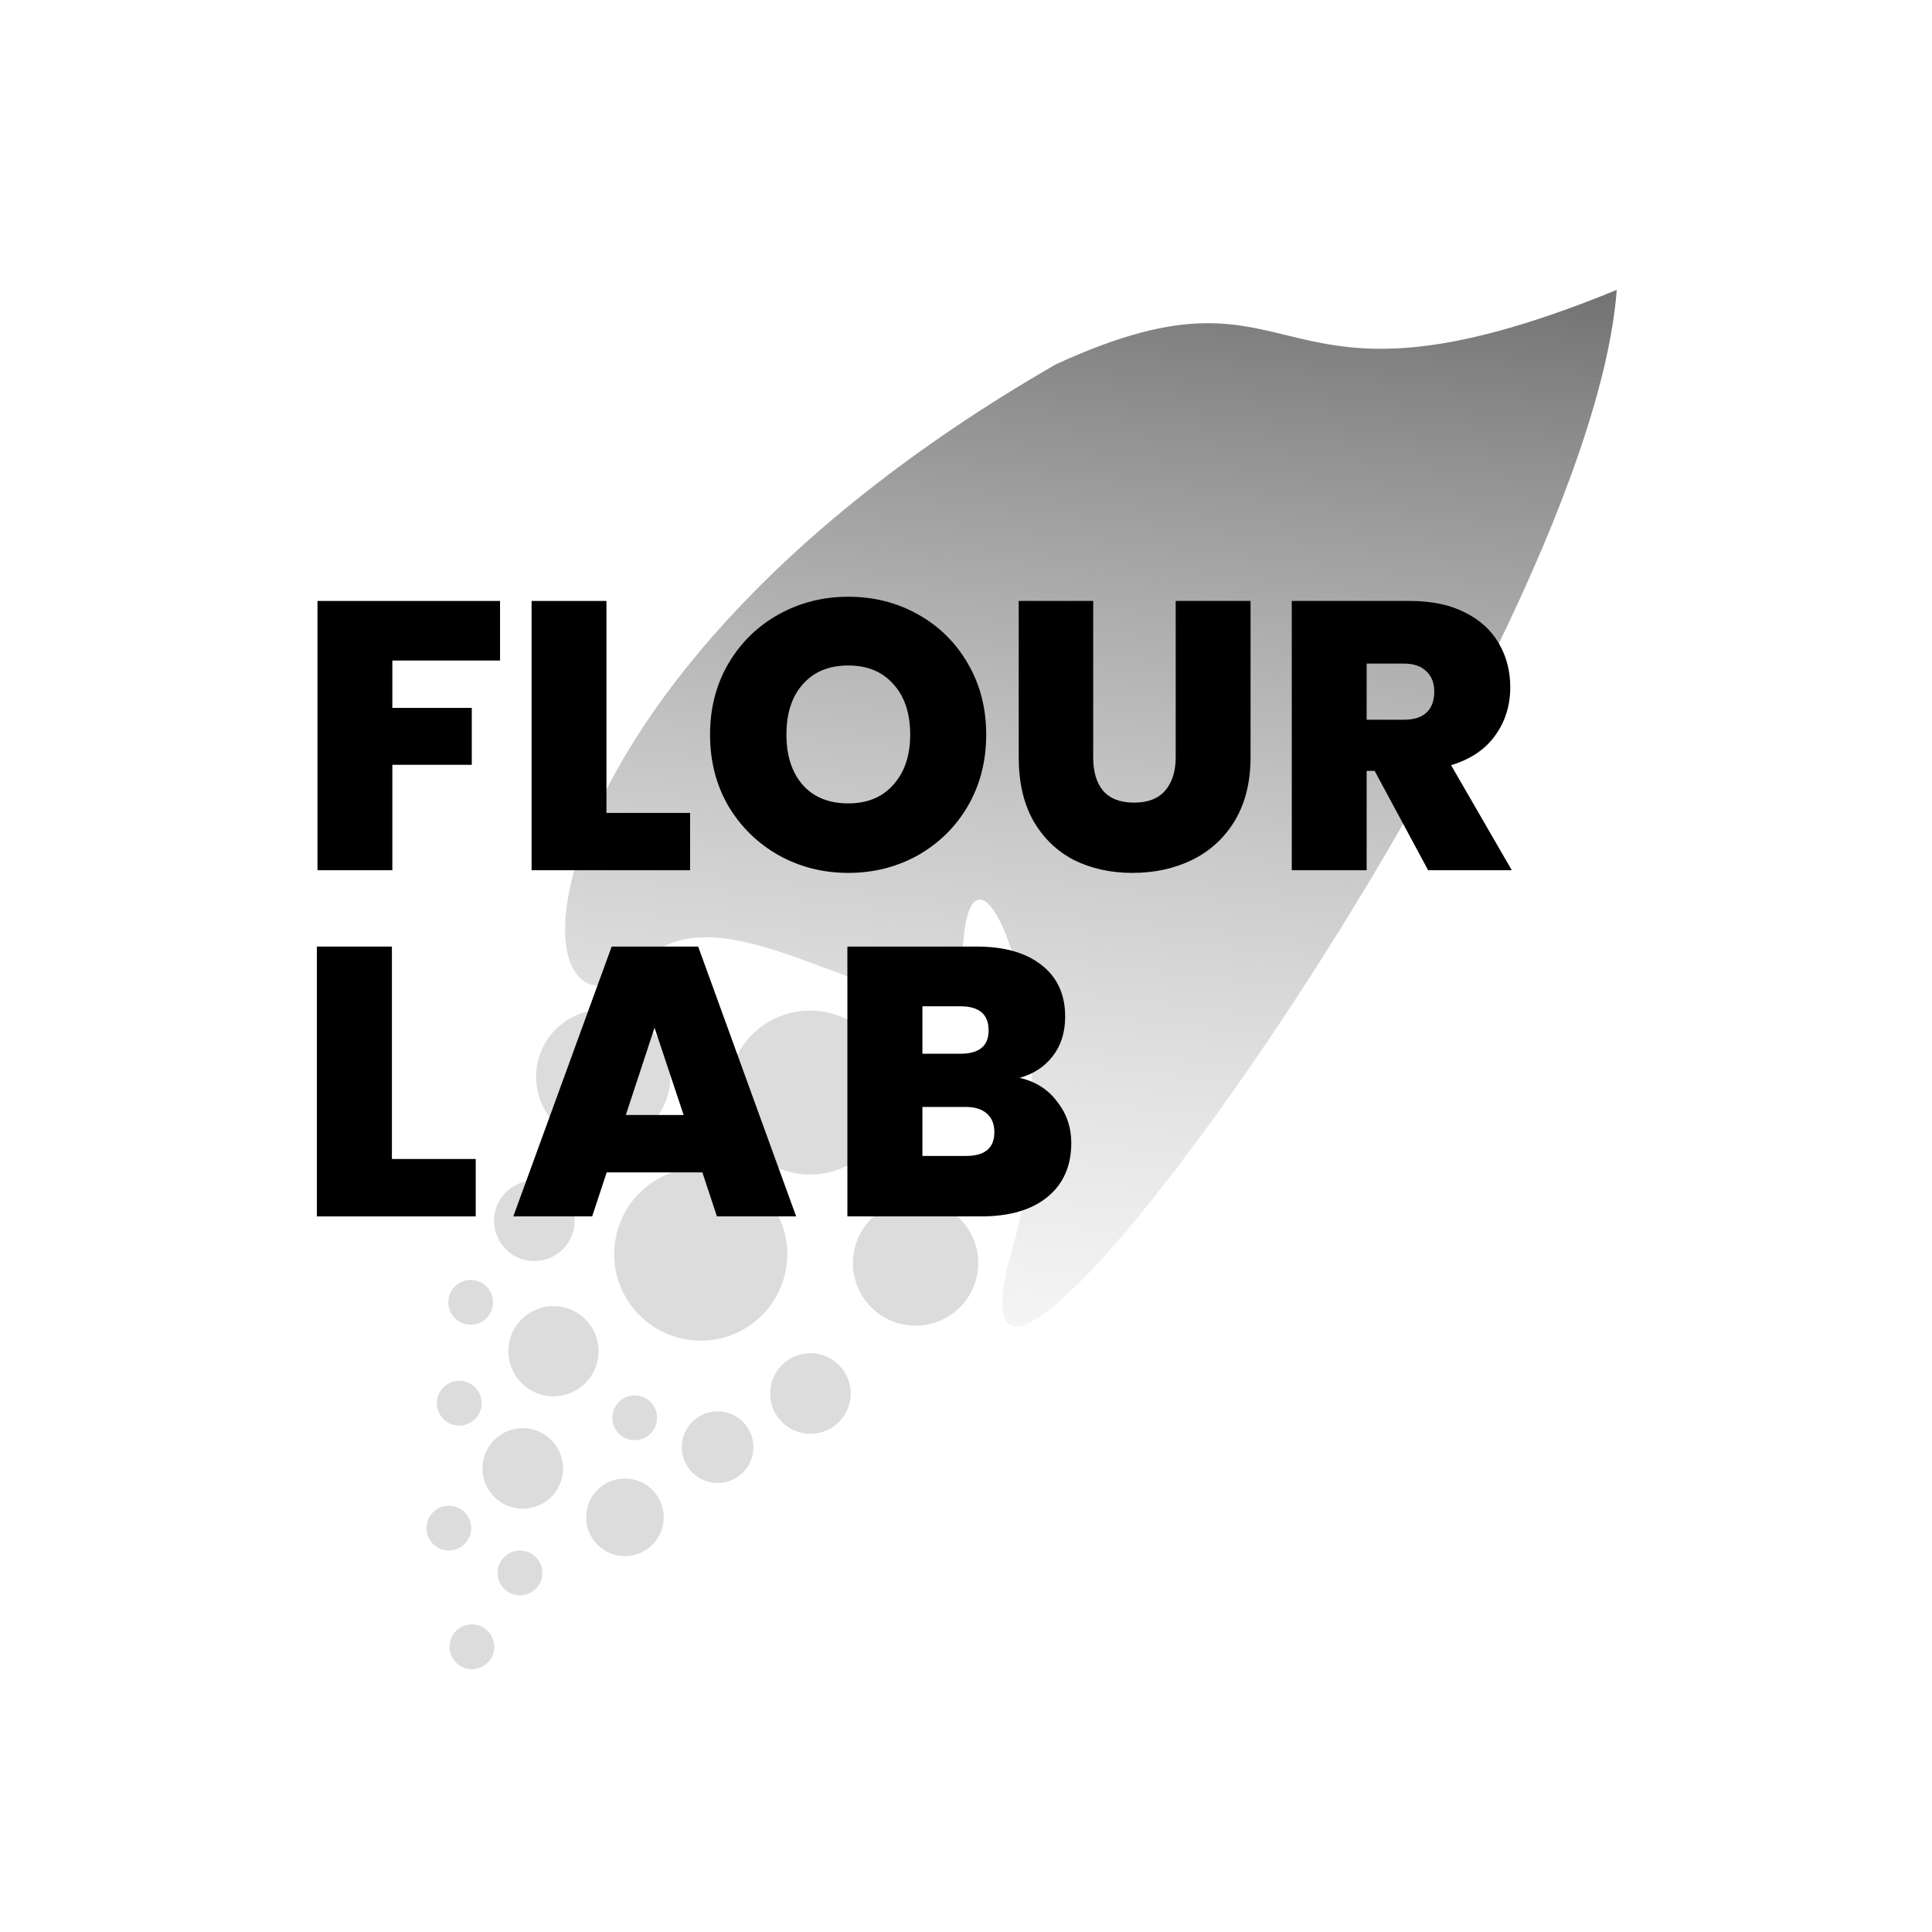 <svg width="945" height="945" viewBox="0 0 945 945" fill="none" xmlns="http://www.w3.org/2000/svg">
<rect width="945" height="945" fill="white"/>
<path d="M327.782 529.429C326.277 547.505 310.403 560.937 292.328 559.431C274.253 557.925 260.821 542.052 262.327 523.976C263.833 505.901 279.706 492.469 297.781 493.975C315.856 495.481 329.288 511.354 327.782 529.429Z" fill="#DCDCDC"/>
<path d="M478.393 620.336C476.987 637.206 462.172 649.743 445.302 648.337C428.432 646.932 415.896 632.117 417.301 615.247C418.706 598.377 433.522 585.84 450.392 587.245C467.262 588.651 479.798 603.466 478.393 620.336Z" fill="#DCDCDC"/>
<path d="M416.03 683.248C415.127 694.093 405.603 702.152 394.757 701.249C383.912 700.345 375.853 690.821 376.757 679.976C377.66 669.131 387.184 661.072 398.029 661.975C408.874 662.879 416.934 672.403 416.03 683.248Z" fill="#DCDCDC"/>
<path d="M273.372 709.547C278.185 719.307 274.175 731.122 264.415 735.935C254.655 740.749 242.841 736.738 238.027 726.978C233.214 717.218 237.224 705.404 246.984 700.59C256.744 695.777 268.558 699.787 273.372 709.547Z" fill="#DCDCDC"/>
<path d="M280.996 598.765C280.092 609.61 270.568 617.669 259.723 616.766C248.878 615.862 240.819 606.338 241.723 595.493C242.626 584.648 252.15 576.589 262.995 577.492C273.84 578.396 281.899 587.92 280.996 598.765Z" fill="#DCDCDC"/>
<path d="M324.576 743.736C323.706 754.179 314.534 761.94 304.091 761.07C293.647 760.2 285.887 751.028 286.757 740.585C287.627 730.142 296.798 722.381 307.241 723.251C317.685 724.121 325.446 733.292 324.576 743.736Z" fill="#DCDCDC"/>
<path d="M241.728 806.405C241.226 812.43 235.935 816.908 229.909 816.406C223.884 815.904 219.407 810.613 219.909 804.588C220.411 798.563 225.702 794.085 231.727 794.587C237.752 795.089 242.23 800.38 241.728 806.405Z" fill="#DCDCDC"/>
<path d="M321.362 694.402C320.86 700.427 315.569 704.904 309.544 704.402C303.519 703.9 299.042 698.609 299.544 692.584C300.046 686.559 305.337 682.082 311.362 682.584C317.387 683.086 321.864 688.377 321.362 694.402Z" fill="#DCDCDC"/>
<path d="M265.242 770.283C264.74 776.308 259.449 780.785 253.424 780.284C247.399 779.782 242.922 774.49 243.424 768.465C243.926 762.44 249.217 757.963 255.242 758.465C261.267 758.967 265.744 764.258 265.242 770.283Z" fill="#DCDCDC"/>
<path d="M368.455 709.31C367.651 718.95 359.186 726.114 349.546 725.311C339.906 724.507 332.742 716.042 333.545 706.402C334.348 696.762 342.814 689.598 352.454 690.401C362.094 691.204 369.258 699.67 368.455 709.31Z" fill="#DCDCDC"/>
<path d="M230.453 748.344C229.951 754.369 224.66 758.847 218.635 758.345C212.61 757.843 208.133 752.552 208.635 746.527C209.137 740.502 214.428 736.024 220.453 736.526C226.478 737.028 230.955 742.319 230.453 748.344Z" fill="#DCDCDC"/>
<path d="M241.117 637.918C240.615 643.943 235.324 648.42 229.299 647.919C223.274 647.417 218.797 642.125 219.299 636.1C219.801 630.075 225.092 625.598 231.117 626.1C237.142 626.602 241.619 631.893 241.117 637.918Z" fill="#DCDCDC"/>
<path d="M235.543 687.252C235.041 693.277 229.75 697.755 223.725 697.253C217.7 696.751 213.223 691.46 213.724 685.435C214.226 679.41 219.518 674.932 225.543 675.434C231.568 675.936 236.045 681.227 235.543 687.252Z" fill="#DCDCDC"/>
<path d="M436.224 536.937C434.827 559.032 415.784 575.812 393.689 574.415C371.594 573.019 354.815 553.975 356.211 531.88C357.608 509.786 376.651 493.006 398.746 494.403C420.841 495.799 437.62 514.843 436.224 536.937Z" fill="#DCDCDC"/>
<path d="M384.937 616.944C382.997 640.241 362.537 657.554 339.241 655.613C315.944 653.672 298.631 633.213 300.572 609.916C302.513 586.619 322.972 569.307 346.269 571.248C369.566 573.189 386.878 593.648 384.937 616.944Z" fill="#DCDCDC"/>
<path d="M292.436 656.993C294.603 668.988 286.635 680.467 274.641 682.634C262.646 684.8 251.167 676.833 249.001 664.838C246.834 652.844 254.802 641.364 266.796 639.198C278.79 637.032 290.27 644.999 292.436 656.993Z" fill="#DCDCDC"/>
<path d="M516.466 178.206C230.558 342.76 247.963 546.947 325.296 462.58C374.579 439.05 465.663 527.002 471.237 460.092C476.812 393.181 525.239 506.333 495.364 610.033C445.242 784.014 776.885 327.276 790.791 141.809C614.023 214.206 643.112 119.961 516.466 178.206Z" fill="url(#paint0_linear_608_44)"/>
<path d="M698.547 425.654L672.391 377.079H668.467V425.654H631.849V293.939H689.579C700.166 293.939 709.134 295.808 716.483 299.544C723.831 303.156 729.374 308.201 733.11 314.677C736.847 321.03 738.715 328.191 738.715 336.163C738.715 345.131 736.224 353.04 731.242 359.89C726.385 366.616 719.223 371.411 709.757 374.276L739.463 425.654H698.547ZM668.467 352.043H686.59C691.572 352.043 695.308 350.86 697.8 348.494C700.291 346.127 701.536 342.702 701.536 338.218C701.536 333.983 700.228 330.682 697.613 328.316C695.122 325.825 691.447 324.579 686.59 324.579H668.467V352.043Z" fill="black"/>
<path d="M534.714 293.939V370.353C534.714 377.452 536.333 382.932 539.571 386.794C542.934 390.655 547.978 392.585 554.704 392.585C561.43 392.585 566.475 390.655 569.838 386.794C573.325 382.808 575.069 377.328 575.069 370.353V293.939H611.687V370.353C611.687 382.434 609.134 392.772 604.027 401.366C598.921 409.836 591.946 416.25 583.102 420.61C574.384 424.845 564.669 426.962 553.957 426.962C543.245 426.962 533.655 424.845 525.185 420.61C516.84 416.25 510.239 409.836 505.381 401.366C500.648 392.897 498.282 382.559 498.282 370.353V293.939H534.714Z" fill="black"/>
<path d="M414.935 426.962C402.604 426.962 391.27 424.097 380.932 418.368C370.594 412.514 362.374 404.48 356.271 394.267C350.292 383.929 347.303 372.283 347.303 359.33C347.303 346.376 350.292 334.793 356.271 324.579C362.374 314.241 370.594 306.208 380.932 300.478C391.27 294.749 402.604 291.884 414.935 291.884C427.39 291.884 438.725 294.749 448.938 300.478C459.276 306.208 467.434 314.241 473.413 324.579C479.391 334.793 482.381 346.376 482.381 359.33C482.381 372.283 479.391 383.929 473.413 394.267C467.434 404.48 459.276 412.514 448.938 418.368C438.6 424.097 427.266 426.962 414.935 426.962ZM414.935 392.959C424.277 392.959 431.625 389.907 436.981 383.804C442.461 377.701 445.202 369.543 445.202 359.33C445.202 348.867 442.461 340.647 436.981 334.668C431.625 328.565 424.277 325.513 414.935 325.513C405.469 325.513 398.058 328.565 392.702 334.668C387.347 340.647 384.669 348.867 384.669 359.33C384.669 369.668 387.347 377.888 392.702 383.991C398.058 389.97 405.469 392.959 414.935 392.959Z" fill="black"/>
<path d="M296.632 397.63H337.548V425.654H260.014V293.939H296.632V397.63Z" fill="black"/>
<path d="M244.591 293.939V323.085H191.905V346.252H230.766V374.089H191.905V425.654H155.287V293.939H244.591Z" fill="black"/>
<path d="M498.727 527.212C506.465 528.959 512.581 532.828 517.074 538.818C521.691 544.684 524 551.424 524 559.037C524 570.269 520.131 579.068 512.393 585.433C504.656 591.798 493.798 594.98 479.82 594.98H414.485V463H477.76C491.239 463 501.785 465.995 509.398 471.986C517.136 477.976 521.005 486.401 521.005 497.259C521.005 504.996 518.946 511.486 514.827 516.728C510.833 521.845 505.467 525.34 498.727 527.212ZM451.177 515.418H469.711C478.946 515.418 483.564 511.611 483.564 503.998C483.564 496.135 478.946 492.204 469.711 492.204H451.177V515.418ZM472.519 565.402C481.754 565.402 486.372 561.533 486.372 553.795C486.372 549.801 485.124 546.743 482.628 544.622C480.256 542.5 476.824 541.439 472.331 541.439H451.177V565.402H472.519Z" fill="black"/>
<path d="M343.555 573.451H296.754L289.64 594.98H251.076L299.188 463H341.496L389.421 594.98H350.669L343.555 573.451ZM334.382 545.371L320.155 502.688L306.114 545.371H334.382Z" fill="black"/>
<path d="M191.692 566.899H232.69V594.98H155V463H191.692V566.899Z" fill="black"/>
<defs>
<linearGradient id="paint0_linear_608_44" x1="507.608" y1="110.518" x2="437.876" y2="741.596" gradientUnits="userSpaceOnUse">
<stop stop-color="#727272"/>
<stop offset="1" stop-color="#CBCBCB" stop-opacity="0"/>
</linearGradient>
</defs>
</svg>

